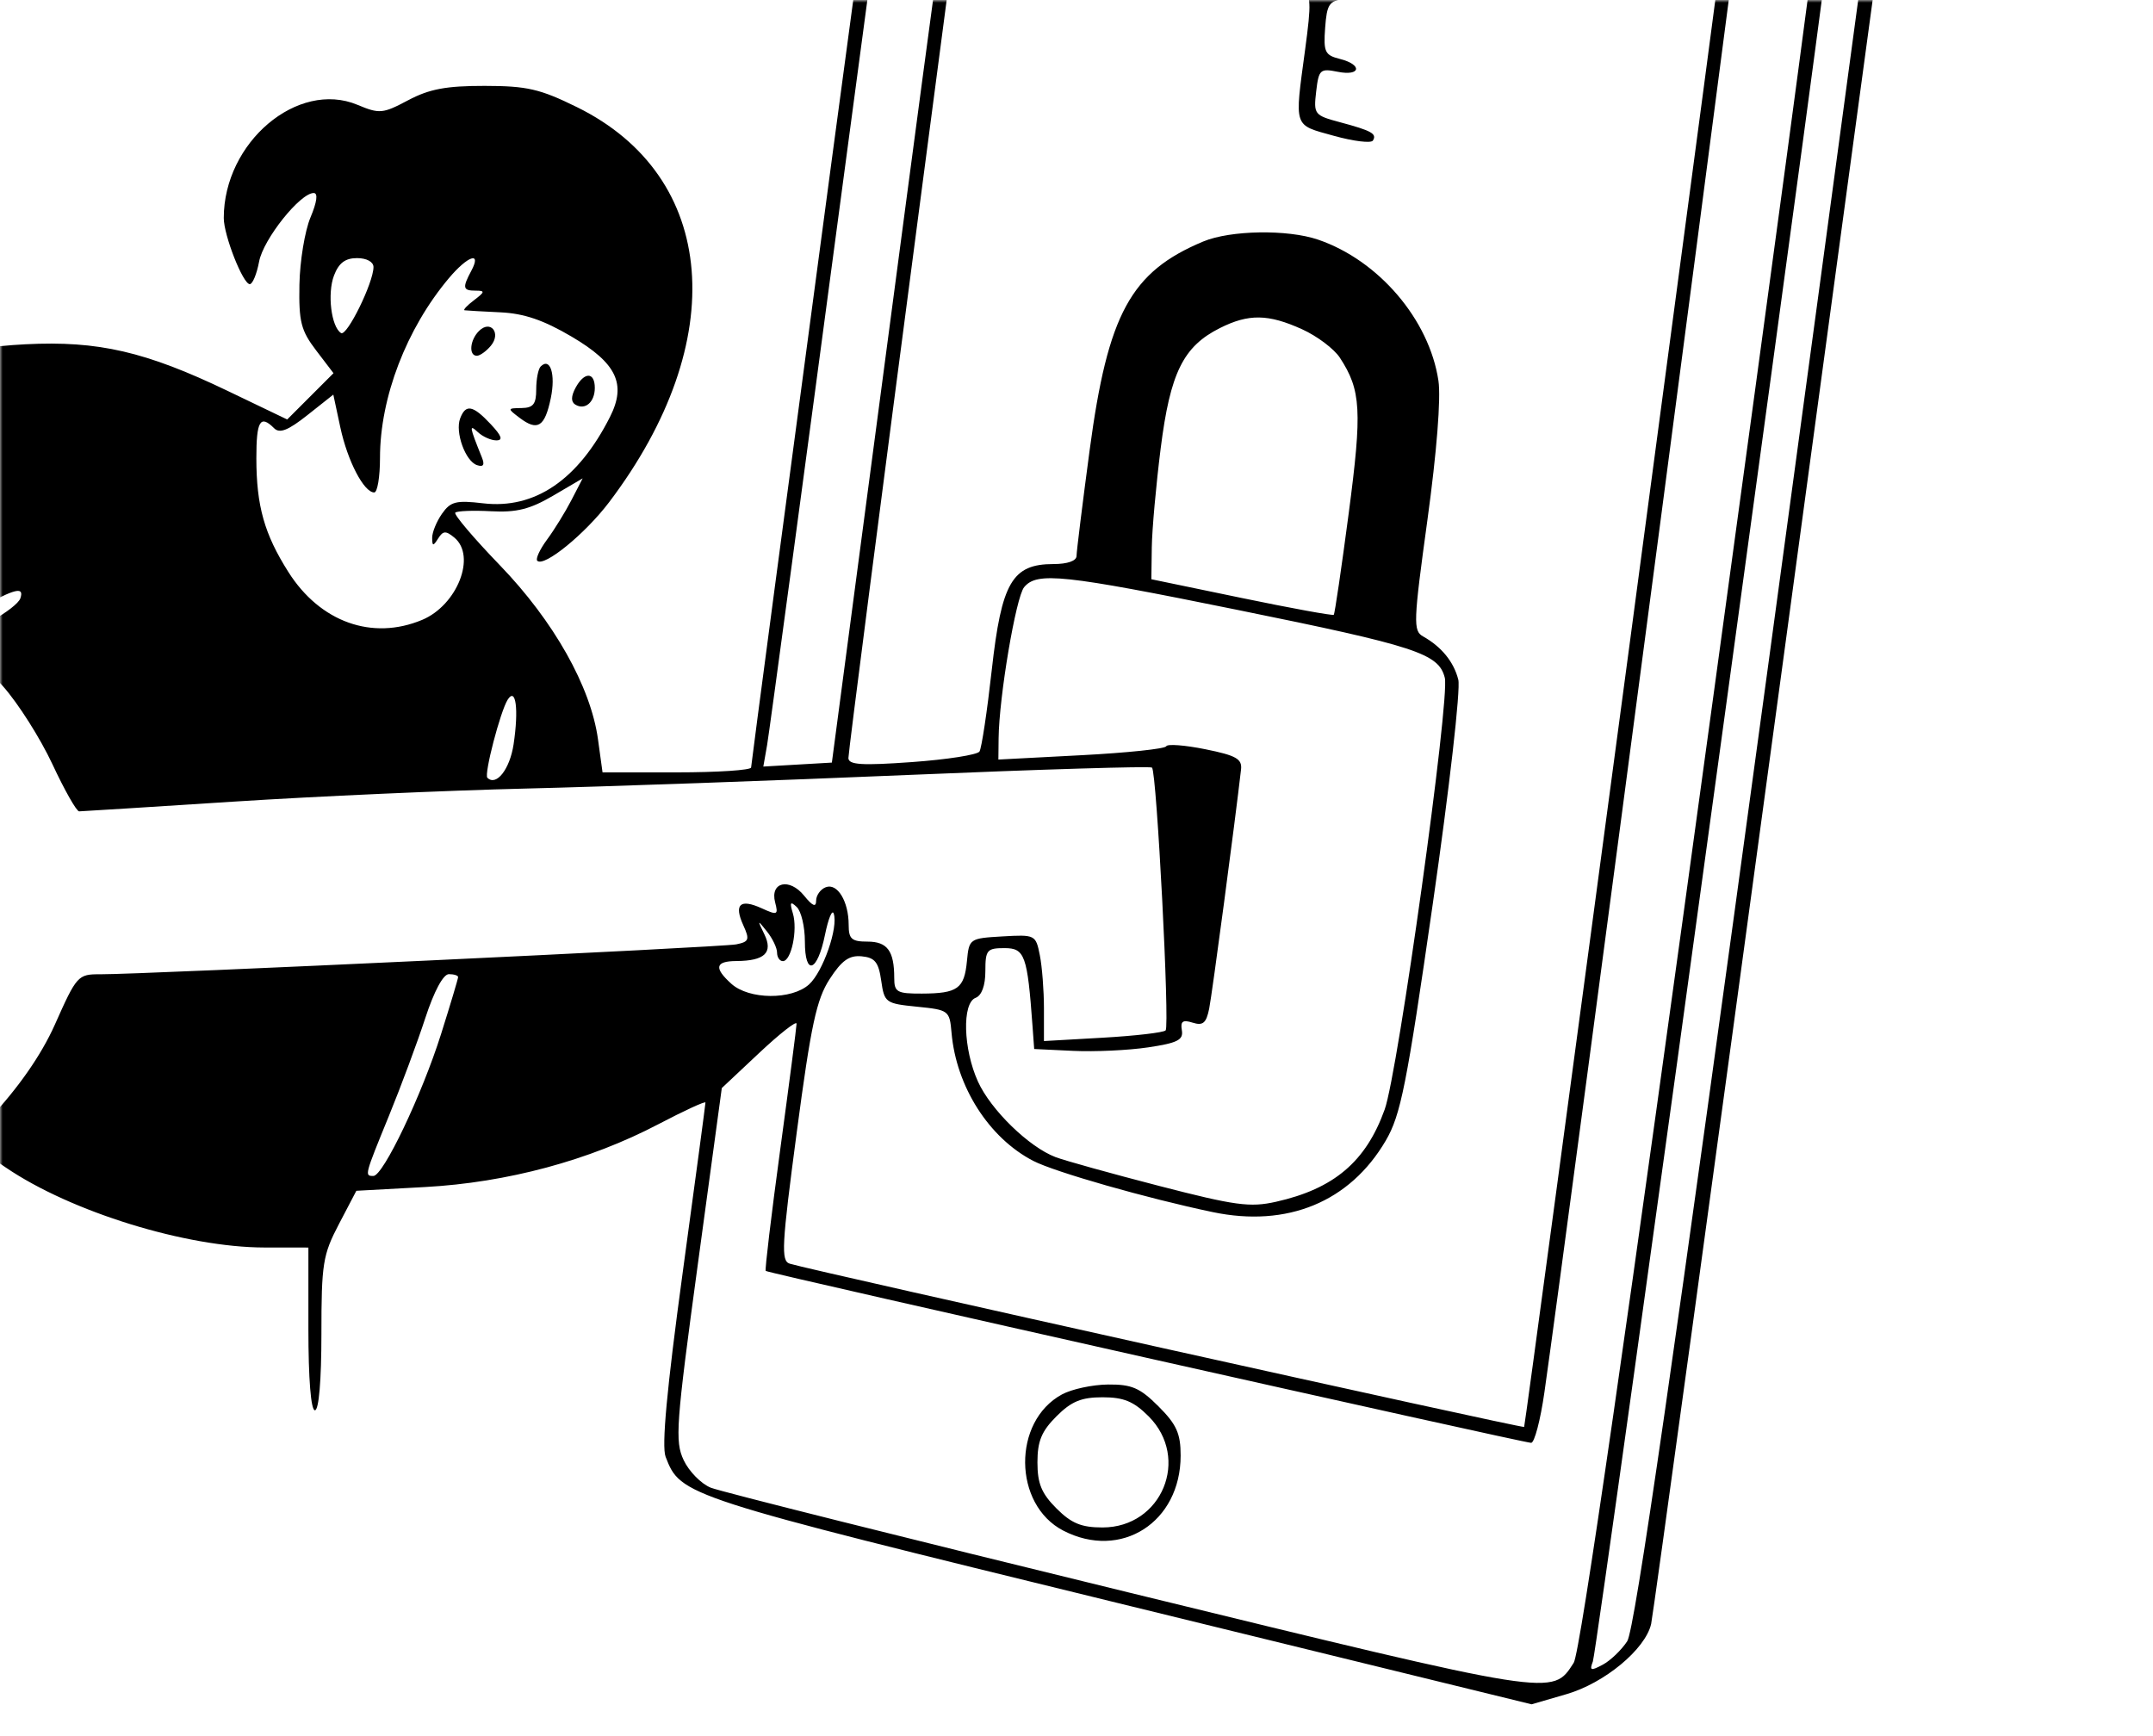 <svg width="413" height="333" viewBox="0 0 413 333" fill="none" xmlns="http://www.w3.org/2000/svg">
<mask id="mask0_1093_463" style="mask-type:alpha" maskUnits="userSpaceOnUse" x="0" y="0" width="413" height="333">
<rect width="413" height="333" fill="#D9D9D9"/>
</mask>
<g mask="url(#mask0_1093_463)">
<path fill-rule="evenodd" clip-rule="evenodd" d="M184.433 -94.174C181.567 -92.872 178.292 -90.387 177.154 -88.65C175.629 -86.32 171.017 -55.067 159.591 30.404C151.068 94.147 144.089 146.722 144.081 147.237C144.073 147.752 137.657 148.174 129.824 148.174H115.582L114.71 141.838C113.322 131.744 106.231 119.159 95.893 108.445C90.855 103.223 87.003 98.679 87.334 98.349C87.665 98.017 90.75 97.896 94.19 98.079C99.102 98.34 101.661 97.698 106.108 95.092L111.771 91.772L109.62 95.933C108.437 98.222 106.331 101.633 104.941 103.514C103.551 105.393 102.706 107.224 103.063 107.581C104.347 108.865 112.259 102.41 116.867 96.318C140.255 65.4 137.684 33.851 110.69 20.56C103.571 17.055 101.101 16.486 92.963 16.477C85.588 16.469 82.359 17.075 78.296 19.231C73.411 21.824 72.803 21.879 68.573 20.11C57.095 15.315 42.925 27.315 42.925 41.832C42.925 45.149 46.611 54.513 47.916 54.513C48.452 54.513 49.256 52.562 49.704 50.178C50.507 45.892 57.568 37.029 60.178 37.029C61.035 37.029 60.809 38.739 59.559 41.712C58.476 44.289 57.521 50.091 57.437 54.608C57.305 61.721 57.733 63.408 60.629 67.207L63.973 71.594L59.532 76.035L55.092 80.475L43.702 75.007C27.946 67.443 18.848 65.342 4.898 66.047C-8.506 66.724 -17.234 69.515 -35.74 79.042C-51.913 87.368 -62.507 95.219 -73.67 107.15C-78.394 112.199 -86.117 120.441 -90.833 125.468C-112.068 148.095 -116.351 176.228 -102.645 203.049C-100.344 207.553 -97.96 212.925 -97.351 214.985C-96.087 219.249 -85.625 226.849 -81.017 226.849C-77.627 226.849 -77.665 226.167 -80.589 234.666C-83.47 243.041 -84.134 247.327 -82.629 247.82C-82.015 248.021 -80.584 244.496 -79.449 239.985C-76.963 230.107 -75.741 228.567 -71.987 230.577C-68.036 232.691 -58.568 235.256 -51.231 236.201C-39.408 237.724 -21.193 232.833 -9.583 225.019L-3.441 220.886L1.159 224.013C13.644 232.497 35.703 239.313 50.729 239.328L59.158 239.337V254.947C59.158 264.522 59.641 270.557 60.407 270.557C61.168 270.557 61.655 264.84 61.655 255.904C61.655 242.428 61.925 240.736 65.007 234.849L68.357 228.447L81.551 227.726C97.274 226.866 113.027 222.625 126.259 215.691C131.245 213.078 135.326 211.2 135.326 211.517C135.326 211.836 133.349 226.593 130.934 244.312C127.912 266.484 126.897 277.447 127.68 279.475C130.58 286.987 130.807 287.059 214.337 307.51L293.795 326.964L300.495 325.016C307.802 322.89 315.611 316.415 316.731 311.551C317.099 309.954 328.51 226.658 342.088 126.451L366.776 -55.745L364.366 -60.247C362.977 -62.843 360.106 -65.626 357.586 -66.818C351.776 -69.568 205.302 -96.632 196.51 -96.58C192.519 -96.556 187.461 -95.549 184.433 -94.174ZM280.29 -79.8C356.887 -65.517 356.966 -65.499 360.396 -61.672C362.284 -59.565 363.824 -56.867 363.818 -55.675C363.812 -54.484 352.633 28.686 338.976 129.148C321.014 261.279 313.591 312.652 312.141 314.865C311.039 316.547 308.929 318.572 307.45 319.362C305.151 320.594 304.878 320.505 305.551 318.748C305.984 317.62 317.679 233.675 331.539 132.205C356.199 -48.332 356.693 -52.382 354.644 -56.699C353.493 -59.127 351.015 -62.018 349.138 -63.126C347.177 -64.281 313.815 -71.058 270.805 -79.039C229.599 -86.684 195.324 -93.156 194.637 -93.419C193.95 -93.683 195.689 -93.944 198.503 -93.998C201.316 -94.051 238.12 -87.662 280.29 -79.8ZM267.135 -77.241C309.672 -69.343 345.813 -62.185 347.447 -61.332C349.082 -60.481 351.232 -58.077 352.226 -55.992C353.893 -52.497 352.082 -37.918 328.882 131.968C311.949 255.959 303.125 317.076 301.875 319.005C297.716 325.423 298.827 325.599 216.638 305.537C174.32 295.206 138.19 286.149 136.35 285.409C134.509 284.669 132.167 282.289 131.145 280.121C129.441 276.504 129.667 273.378 133.872 242.459L138.459 208.741L145.632 202.004C149.578 198.298 152.804 195.77 152.802 196.384C152.799 196.998 151.391 207.847 149.672 220.492C147.952 233.137 146.697 243.634 146.883 243.819C147.322 244.259 292.2 276.801 293.714 276.801C294.348 276.801 295.491 272.446 296.255 267.123C300.566 237.058 337.494 -43.425 337.181 -43.738C336.195 -44.723 189.851 -72.868 189.173 -72.202C188.744 -71.781 181.909 -22.447 173.984 37.431L159.573 146.3L152.999 146.68L146.425 147.06L147.15 142.934C147.55 140.665 154.314 90.478 162.182 31.41C170.05 -27.659 176.842 -78.186 177.277 -80.871C178.202 -86.59 182.673 -91.599 186.851 -91.599C188.47 -91.599 224.597 -85.137 267.135 -77.241ZM260.97 -69.697C260.543 -68.584 261.048 -67.464 262.169 -67.033C264.5 -66.139 267.052 -68.358 265.878 -70.26C264.653 -72.243 261.822 -71.918 260.97 -69.697ZM265.81 -55.487L334.486 -42.006L334.063 -38.392C332.415 -24.322 292.634 273.492 292.368 273.751C292.052 274.059 155.64 243.733 151.5 242.433C149.788 241.896 149.94 239.036 152.844 217.167C155.574 196.614 156.623 191.728 159.145 187.836C161.469 184.251 162.896 183.235 165.293 183.465C167.831 183.709 168.532 184.584 169.039 188.136C169.642 192.359 169.875 192.528 175.907 193.131C181.999 193.74 182.159 193.861 182.529 198.126C183.424 208.463 189.706 218.313 198.204 222.709C202.336 224.846 220.069 229.907 232.633 232.536C246.947 235.532 258.931 230.583 265.816 218.834C268.698 213.916 269.826 208.239 274.837 173.445C278.033 151.244 280.2 132.228 279.74 130.397C278.882 126.981 276.514 124.07 272.977 122.092C271.058 121.017 271.121 119.349 273.823 99.698C275.603 86.742 276.424 76.351 275.928 73.04C274.17 61.316 264.455 49.933 252.825 45.969C246.977 43.975 236.015 44.156 230.808 46.332C216.903 52.142 212.518 60.199 209.021 86.357C207.644 96.66 206.513 105.793 206.508 106.651C206.503 107.605 204.776 108.212 202.073 108.212C194.171 108.212 192.116 111.739 190.247 128.515C189.356 136.502 188.295 143.551 187.887 144.179C187.478 144.807 181.667 145.716 174.97 146.198C165.33 146.892 162.785 146.735 162.745 145.439C162.716 144.54 169.023 95.653 176.759 36.804L190.823 -70.195L193.979 -69.581C195.714 -69.243 228.038 -62.901 265.81 -55.487ZM247.191 -19.071C245.413 -16.958 243.959 -14.121 243.959 -12.766C243.959 -9.462 247.223 -3.327 249.724 -1.926C251.512 -0.926 251.584 0.394 250.348 9.574C248.315 24.687 248.044 23.877 255.846 26.048C259.637 27.104 263.018 27.517 263.358 26.965C264.166 25.659 263.119 25.077 257.006 23.437C252.121 22.127 251.966 21.926 252.474 17.565C252.969 13.337 253.23 13.096 256.596 13.769C261.036 14.657 261.409 12.406 257.005 11.301C254.146 10.583 253.858 9.971 254.195 5.346C254.53 0.777 254.959 0.144 257.961 -0.202C262.112 -0.68 267.683 -6.988 267.683 -11.207C267.683 -15.199 264.595 -21.145 262.008 -22.138C260.897 -22.564 257.835 -22.914 255.205 -22.914C251.399 -22.914 249.765 -22.131 247.191 -19.071ZM262.64 -17.683C265.448 -14.669 265.855 -11.513 263.908 -7.874C260.628 -1.744 251.498 -1.8 248.308 -7.97C245.912 -12.605 245.959 -13.204 249.044 -17.125C252.387 -21.377 258.949 -21.645 262.64 -17.683ZM71.644 51.232C71.644 54.223 66.552 64.591 65.426 63.894C63.541 62.729 62.753 56.321 64.07 52.857C64.983 50.454 66.224 49.517 68.492 49.517C70.332 49.517 71.644 50.232 71.644 51.232ZM90.418 51.933C88.661 55.216 88.778 55.761 91.237 55.761C93.079 55.761 93.039 55.996 90.925 57.595C89.593 58.604 88.782 59.473 89.126 59.527C89.469 59.582 92.559 59.758 95.993 59.919C100.523 60.131 104.27 61.409 109.647 64.577C118.295 69.671 120.203 73.663 117.013 79.98C110.908 92.063 102.582 97.73 92.663 96.556C87.49 95.943 86.426 96.214 84.783 98.561C83.738 100.053 82.891 102.132 82.901 103.183C82.917 104.81 83.087 104.826 84.055 103.296C84.995 101.81 85.526 101.784 87.158 103.138C91.418 106.674 87.721 116.103 80.967 118.925C71.406 122.92 61.412 119.346 55.332 109.758C50.706 102.462 49.185 97.065 49.176 87.918C49.169 80.745 49.914 79.485 52.584 82.155C53.641 83.213 55.263 82.575 58.969 79.639L63.938 75.704L65.287 82.003C66.67 88.445 69.811 94.475 71.788 94.475C72.396 94.475 72.893 91.486 72.893 87.834C72.893 76.267 77.958 63.056 86.104 53.374C89.741 49.05 92.443 48.147 90.418 51.933ZM249.792 63.177C252.658 64.478 255.908 66.926 257.016 68.617C261.093 74.838 261.315 78.758 258.716 98.478C257.332 108.983 256.043 117.743 255.852 117.944C255.661 118.145 247.71 116.692 238.182 114.717L220.859 111.125L220.943 104.985C220.99 101.608 221.758 93.072 222.648 86.016C224.477 71.535 226.964 66.476 233.994 62.945C239.526 60.165 243.279 60.22 249.792 63.177ZM91.873 63.504C90.129 65.247 89.875 68.25 91.471 68.25C92.072 68.25 93.285 67.383 94.164 66.324C96.192 63.88 94.086 61.29 91.873 63.504ZM103.714 70.31C103.245 70.78 102.861 72.755 102.861 74.702C102.861 77.527 102.294 78.248 100.051 78.28C97.3 78.319 97.293 78.358 99.689 80.169C103.134 82.776 104.51 81.898 105.66 76.364C106.612 71.786 105.548 68.477 103.714 70.31ZM110.393 74.418C109.531 76.028 109.516 77.099 110.349 77.613C112.218 78.768 114.099 77.166 114.099 74.42C114.099 71.303 112.061 71.302 110.393 74.418ZM88.273 80.259C87.257 82.906 89.272 88.492 91.509 89.236C92.729 89.641 93.016 89.193 92.446 87.776C90.025 81.764 89.953 81.313 91.689 82.923C92.614 83.782 94.199 84.484 95.211 84.484C96.543 84.484 96.24 83.62 94.12 81.362C90.703 77.724 89.343 77.468 88.273 80.259ZM237.343 116.998C271.706 123.977 275.983 125.377 277.149 130.027C278.159 134.048 268.18 205.716 265.618 212.848C262.022 222.858 255.892 228.06 244.758 230.557C239.786 231.671 236.926 231.282 222.366 227.518C213.186 225.144 204.236 222.655 202.48 221.987C197.374 220.045 190.067 212.932 187.601 207.503C184.767 201.264 184.516 192.439 187.145 191.43C188.32 190.979 189.018 189.07 189.018 186.301C189.018 182.255 189.32 181.892 192.688 181.892C196.587 181.892 197.079 183.263 198.066 196.877L198.383 201.248L205.875 201.604C209.995 201.799 216.457 201.498 220.234 200.935C225.874 200.093 227.032 199.507 226.71 197.659C226.408 195.924 226.882 195.589 228.785 196.193C230.757 196.819 231.393 196.275 231.954 193.492C232.52 190.687 236.913 157.691 238.063 147.613C238.292 145.592 237.13 144.934 231.204 143.737C227.278 142.944 223.907 142.69 223.712 143.172C223.516 143.655 216.191 144.426 207.436 144.883L191.515 145.716L191.559 141.637C191.645 133.674 194.877 114.551 196.457 112.645C198.921 109.678 203.914 110.208 237.343 116.998ZM3.912 114.768C3.259 116.751 -5.937 121.995 -7.293 121.157C-8.899 120.164 -7.237 118.378 -2.257 115.748C3.178 112.876 4.609 112.649 3.912 114.768ZM0.57 131.652C3.464 134.901 7.732 141.632 10.057 146.613C12.381 151.593 14.686 155.661 15.18 155.655C15.675 155.648 29.003 154.809 44.798 153.79C60.594 152.77 85.879 151.64 100.988 151.277C116.096 150.914 149.153 149.738 174.449 148.664C199.744 147.592 220.685 146.96 220.986 147.259C221.89 148.165 224.412 196.861 223.597 197.677C223.181 198.094 217.759 198.723 211.549 199.078L200.256 199.721V193.461C200.256 190.016 199.899 185.416 199.463 183.237C198.685 179.341 198.564 179.282 192.283 179.646C185.981 180.013 185.891 180.077 185.483 184.378C184.981 189.668 183.704 190.59 176.843 190.615C172.057 190.631 171.537 190.336 171.537 187.614C171.537 182.431 170.221 180.643 166.408 180.643C163.363 180.643 162.796 180.139 162.796 177.438C162.796 172.925 160.63 169.355 158.407 170.208C157.387 170.6 156.553 171.765 156.553 172.798C156.553 174.119 155.871 173.833 154.25 171.831C151.426 168.343 147.67 169.212 148.691 173.119C149.324 175.539 149.127 175.624 146.092 174.241C141.969 172.362 140.754 173.49 142.582 177.501C143.842 180.268 143.692 180.674 141.223 181.172C138.452 181.73 27.486 186.949 19.201 186.911C14.948 186.891 14.716 187.149 10.525 196.566C5.256 208.411 -7.548 222.053 -18.289 227.265C-36.406 236.056 -58.798 235.76 -74.953 226.517C-81.457 222.794 -82.833 220.435 -80.931 216.26C-79.184 212.428 -76.945 213.156 -76.945 217.556C-76.945 219.401 -76.224 220.605 -75.116 220.605C-71.412 220.605 -69.124 211.443 -72.088 208.479C-74.442 206.125 -70.001 194.788 -66.368 193.876C-61.962 192.77 -55.979 186.176 -54.302 180.577C-52.648 175.056 -54.326 166.875 -57.946 162.805C-59.763 160.762 -59.702 159.872 -57.208 152.129C-55.711 147.482 -53.781 142.796 -52.918 141.716C-52.055 140.637 -44.886 136.842 -36.989 133.282C-29.091 129.722 -20.104 125.494 -17.018 123.887C-11.447 120.983 -11.384 120.979 -8.049 123.355C-6.202 124.67 -2.323 128.404 0.57 131.652ZM-92.957 137.247C-95.408 144.443 -96.164 149.646 -96.637 162.607C-97.24 179.079 -95.498 198.452 -93.162 201.268C-92.27 202.342 -92.574 203.641 -94.183 205.629L-96.476 208.459L-99.356 203.605C-109.652 186.262 -110.618 164.502 -101.921 145.913C-98.888 139.432 -91.436 128.193 -90.171 128.193C-90.007 128.193 -91.26 132.266 -92.957 137.247ZM98.523 142.774C97.804 147.572 95.19 150.91 93.488 149.206C92.83 148.548 95.967 136.491 97.383 134.236C98.954 131.732 99.531 136.053 98.523 142.774ZM-56.244 172.614C-55.17 178.335 -59.407 187.396 -64.349 189.953C-66.471 191.049 -68.205 191.701 -68.205 191.401C-68.205 190.157 -61.636 166.19 -61.011 165.156C-60.001 163.482 -57.107 168.009 -56.244 172.614ZM154.396 180.61C154.396 187.341 156.788 186.528 158.263 179.297C158.884 176.259 159.628 174.435 159.918 175.243C160.854 177.853 157.886 186.422 155.204 188.85C151.874 191.865 143.675 191.796 140.282 188.725C136.911 185.674 137.199 184.393 141.257 184.37C146.692 184.339 148.34 182.764 146.624 179.24C145.25 176.421 145.274 176.393 147.119 178.696C148.187 180.03 149.061 181.855 149.061 182.754C149.061 183.654 149.562 184.389 150.175 184.389C151.789 184.389 153.045 178.389 152.093 175.229C151.45 173.095 151.606 172.838 152.837 174.007C153.695 174.822 154.396 177.793 154.396 180.61ZM87.877 187.446C87.877 187.755 86.406 192.671 84.608 198.373C80.938 210.012 73.506 225.6 71.628 225.6C69.904 225.6 69.914 225.56 74.611 214.063C76.931 208.389 80.067 199.952 81.581 195.316C83.263 190.165 85.024 186.887 86.106 186.887C87.08 186.887 87.877 187.139 87.877 187.446ZM-76.244 208.189C-74.472 209.854 -73.232 212.394 -73.278 214.266C-73.357 217.455 -73.368 217.458 -74.497 214.645C-77.153 208.033 -82.882 210.521 -84.429 218.959C-85.299 223.708 -85.561 223.563 -87.648 217.171C-88.311 215.141 -88.489 215.159 -90.145 217.409C-91.828 219.697 -91.929 219.614 -91.929 215.952C-91.929 213.817 -92.577 211.856 -93.369 211.591C-94.346 211.266 -94.07 209.982 -92.513 207.605C-90.44 204.44 -89.682 204.158 -84.751 204.714C-81.429 205.088 -78.094 206.451 -76.244 208.189ZM203.706 267.516C194.174 272.689 194.33 288.658 203.961 293.639C215.039 299.369 226.477 292.052 226.477 279.237C226.477 275.008 225.696 273.272 222.232 269.808C218.678 266.254 217.101 265.571 212.555 265.612C209.567 265.639 205.585 266.496 203.706 267.516ZM220.33 271.71C228.373 279.755 222.87 293.036 211.494 293.036C207.426 293.036 205.52 292.248 202.657 289.386C199.795 286.522 199.007 284.616 199.007 280.548C199.007 276.479 199.795 274.573 202.657 271.71C205.52 268.848 207.426 268.06 211.494 268.06C215.562 268.06 217.467 268.848 220.33 271.71Z" fill="black"/>
</g>
</svg>
